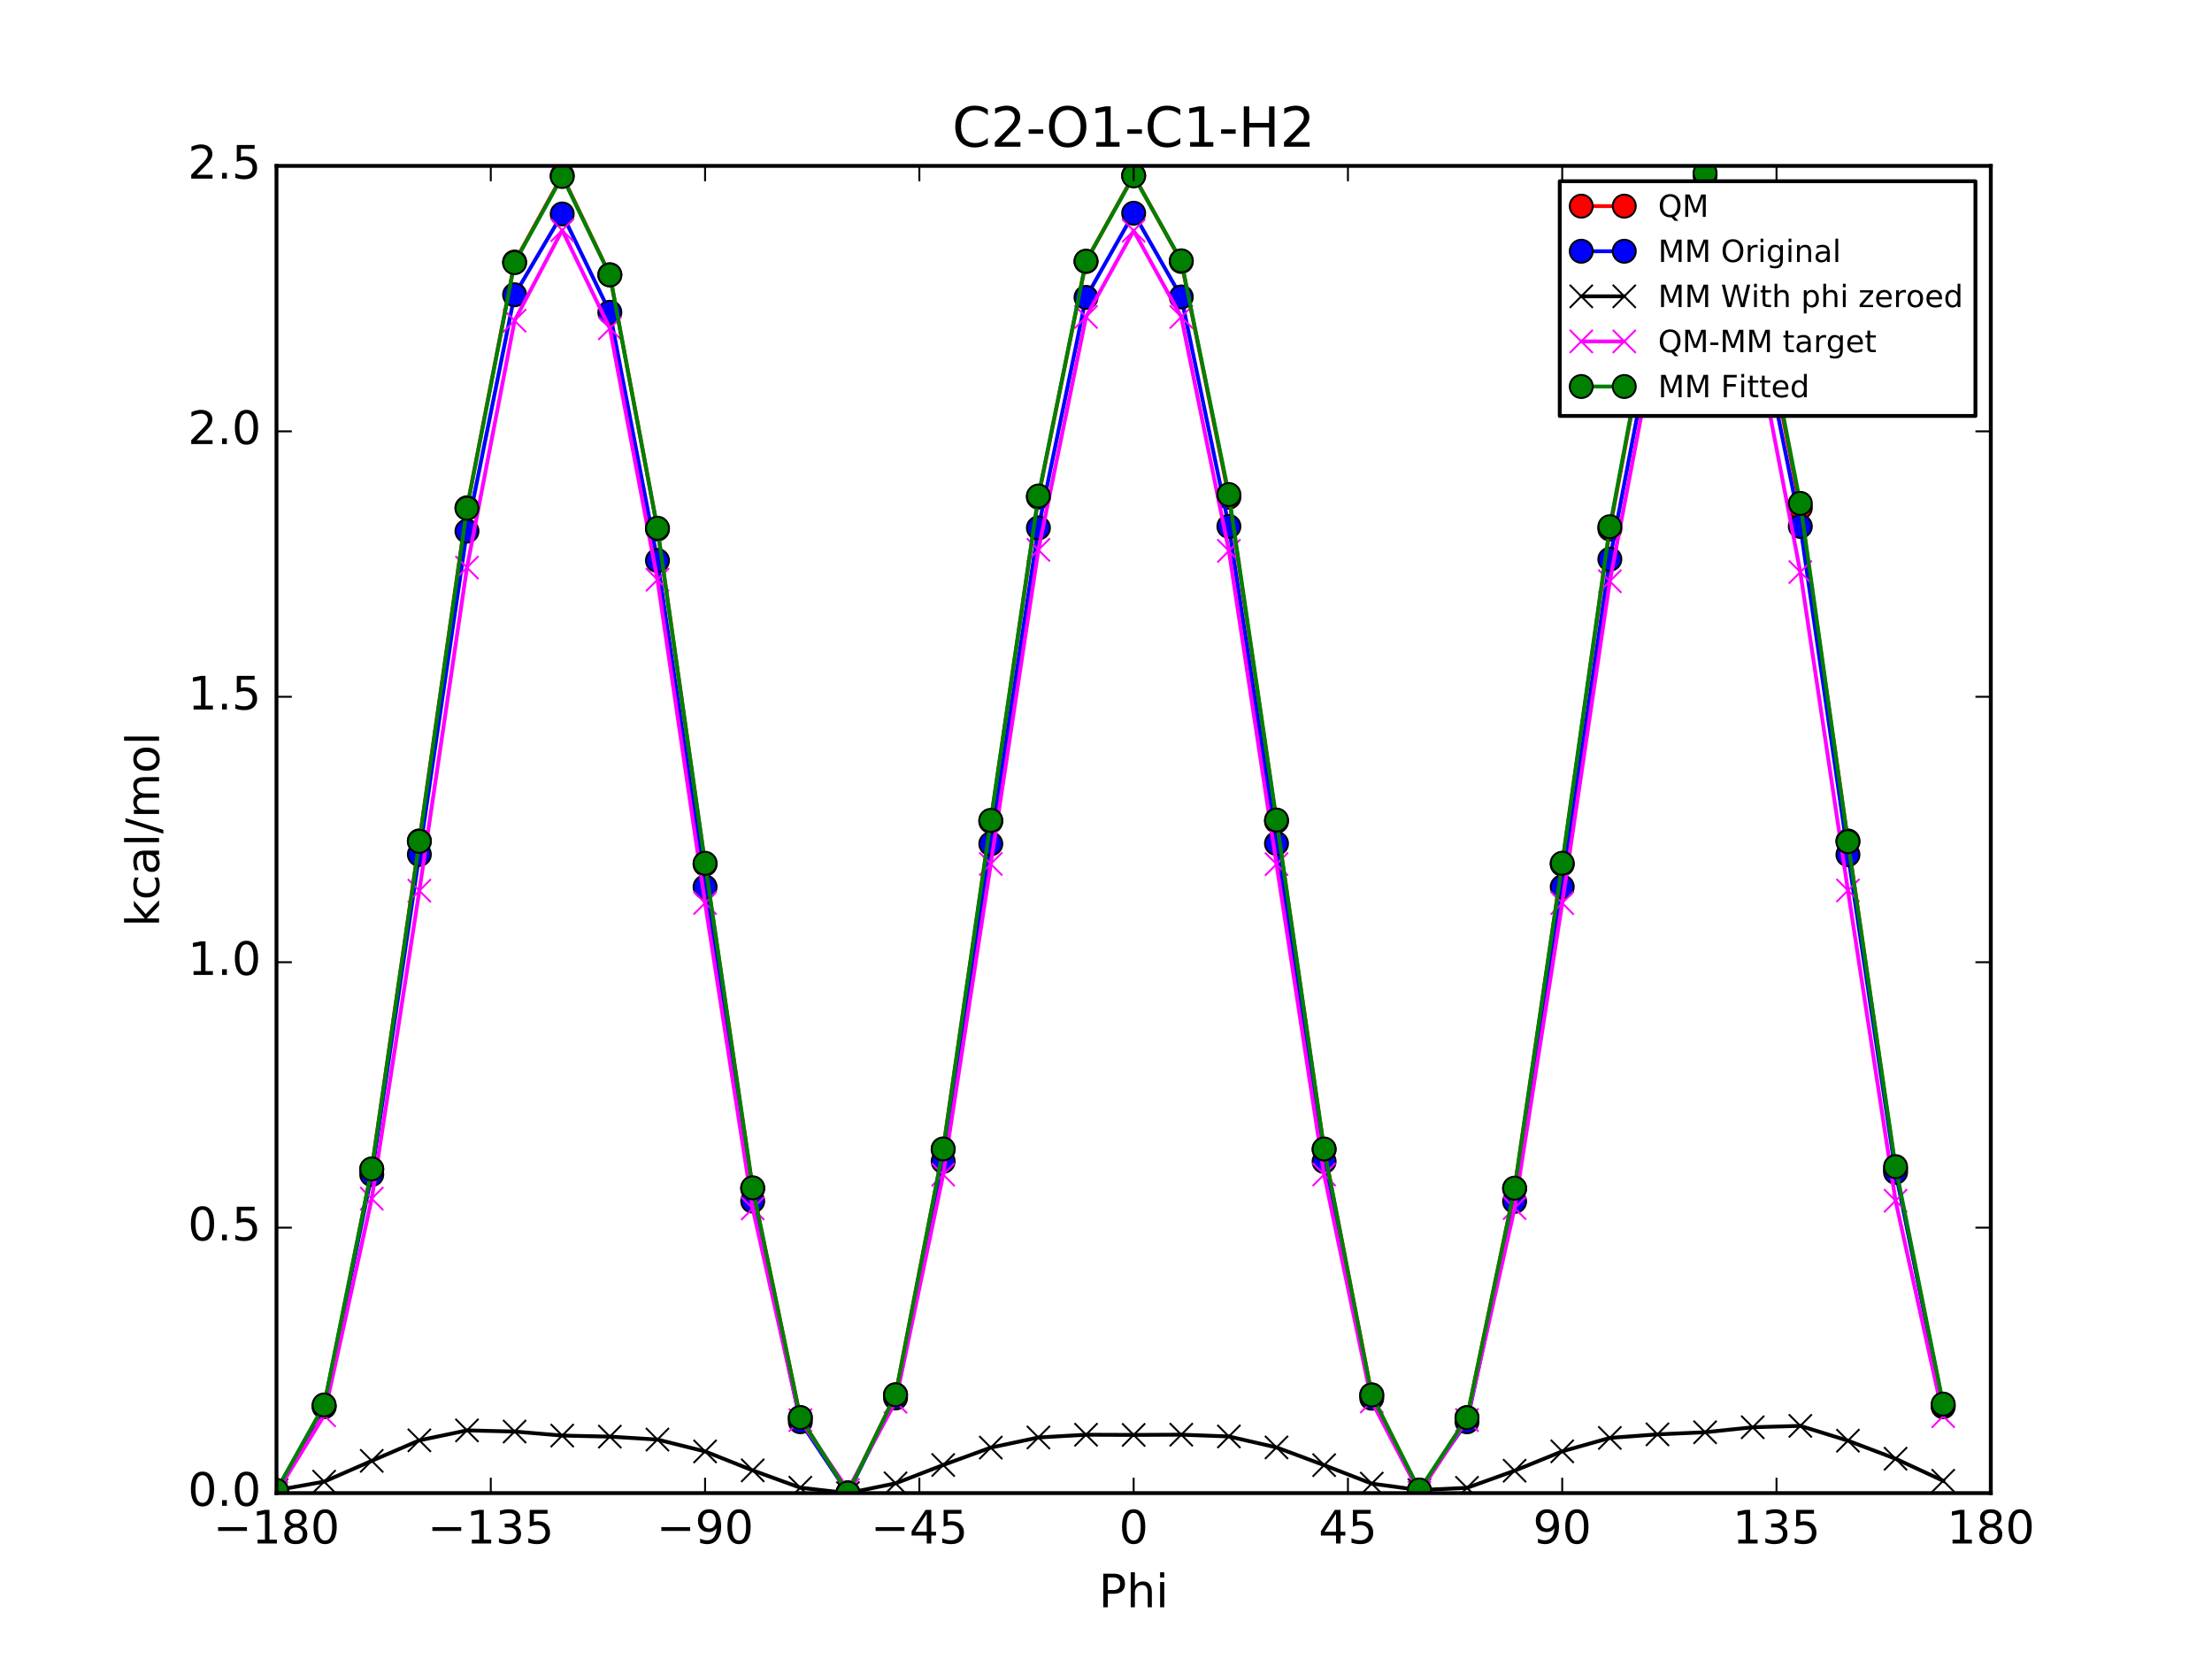 <?xml version="1.0" encoding="utf-8" standalone="no"?>
<!DOCTYPE svg PUBLIC "-//W3C//DTD SVG 1.1//EN"
  "http://www.w3.org/Graphics/SVG/1.1/DTD/svg11.dtd">
<!-- Created with matplotlib (http://matplotlib.org/) -->
<svg height="432pt" version="1.1" viewBox="0 0 576 432" width="576pt" xmlns="http://www.w3.org/2000/svg" xmlns:xlink="http://www.w3.org/1999/xlink">
 <defs>
  <style type="text/css">
*{stroke-linecap:butt;stroke-linejoin:round;stroke-miterlimit:100000;}
  </style>
 </defs>
 <g id="figure_1">
  <g id="patch_1">
   <path d="M 0 432 
L 576 432 
L 576 0 
L 0 0 
z
" style="fill:#ffffff;"/>
  </g>
  <g id="axes_1">
   <g id="patch_2">
    <path d="M 72 388.8 
L 518.4 388.8 
L 518.4 43.2 
L 72 43.2 
z
" style="fill:#ffffff;"/>
   </g>
   <g id="line2d_1">
    <path clip-path="url(#p81c682f300)" d="M 71.999 388.8 
L 84.4 366.325 
L 96.8 304.482 
L 109.2 218.959 
L 121.6 132.23 
L 134 68.23 
L 146.4 45.71 
L 158.8 71.544 
L 171.2 137.766 
L 183.6 225.041 
L 196 309.517 
L 208.4 369.155 
L 220.8 388.717 
L 233.2 363.221 
L 245.6 299.313 
L 258 213.88 
L 270.4 129.467 
L 282.8 68.087 
L 295.201 45.678 
L 307.6 68.083 
L 320 129.455 
L 332.4 213.884 
L 344.8 299.315 
L 357.2 363.222 
L 369.6 388.692 
L 382 369.158 
L 394.4 309.519 
L 406.8 225.044 
L 419.2 137.75 
L 431.6 71.534 
L 444 45.705 
L 456.4 68.228 
L 468.8 132.227 
L 481.2 218.977 
L 493.6 304.476 
L 506 366.322 
" style="fill:none;stroke:#ff0000;stroke-linecap:square;"/>
    <defs>
     <path d="M 0 3 
C 0.796 3 1.559 2.684 2.121 2.121 
C 2.684 1.559 3 0.796 3 0 
C 3 -0.796 2.684 -1.559 2.121 -2.121 
C 1.559 -2.684 0.796 -3 0 -3 
C -0.796 -3 -1.559 -2.684 -2.121 -2.121 
C -2.684 -1.559 -3 -0.796 -3 0 
C -3 0.796 -2.684 1.559 -2.121 2.121 
C -1.559 2.684 -0.796 3 0 3 
z
" id="m62dc09627d" style="stroke:#000000;stroke-width:0.5;"/>
    </defs>
    <g clip-path="url(#p81c682f300)">
     <use style="fill:#ff0000;stroke:#000000;stroke-width:0.5;" x="71.999" xlink:href="#m62dc09627d" y="388.8"/>
     <use style="fill:#ff0000;stroke:#000000;stroke-width:0.5;" x="84.4" xlink:href="#m62dc09627d" y="366.325"/>
     <use style="fill:#ff0000;stroke:#000000;stroke-width:0.5;" x="96.8" xlink:href="#m62dc09627d" y="304.482"/>
     <use style="fill:#ff0000;stroke:#000000;stroke-width:0.5;" x="109.2" xlink:href="#m62dc09627d" y="218.959"/>
     <use style="fill:#ff0000;stroke:#000000;stroke-width:0.5;" x="121.6" xlink:href="#m62dc09627d" y="132.23"/>
     <use style="fill:#ff0000;stroke:#000000;stroke-width:0.5;" x="134" xlink:href="#m62dc09627d" y="68.23"/>
     <use style="fill:#ff0000;stroke:#000000;stroke-width:0.5;" x="146.4" xlink:href="#m62dc09627d" y="45.71"/>
     <use style="fill:#ff0000;stroke:#000000;stroke-width:0.5;" x="158.8" xlink:href="#m62dc09627d" y="71.544"/>
     <use style="fill:#ff0000;stroke:#000000;stroke-width:0.5;" x="171.2" xlink:href="#m62dc09627d" y="137.766"/>
     <use style="fill:#ff0000;stroke:#000000;stroke-width:0.5;" x="183.6" xlink:href="#m62dc09627d" y="225.041"/>
     <use style="fill:#ff0000;stroke:#000000;stroke-width:0.5;" x="196" xlink:href="#m62dc09627d" y="309.517"/>
     <use style="fill:#ff0000;stroke:#000000;stroke-width:0.5;" x="208.4" xlink:href="#m62dc09627d" y="369.155"/>
     <use style="fill:#ff0000;stroke:#000000;stroke-width:0.5;" x="220.8" xlink:href="#m62dc09627d" y="388.717"/>
     <use style="fill:#ff0000;stroke:#000000;stroke-width:0.5;" x="233.2" xlink:href="#m62dc09627d" y="363.221"/>
     <use style="fill:#ff0000;stroke:#000000;stroke-width:0.5;" x="245.6" xlink:href="#m62dc09627d" y="299.313"/>
     <use style="fill:#ff0000;stroke:#000000;stroke-width:0.5;" x="258" xlink:href="#m62dc09627d" y="213.88"/>
     <use style="fill:#ff0000;stroke:#000000;stroke-width:0.5;" x="270.4" xlink:href="#m62dc09627d" y="129.467"/>
     <use style="fill:#ff0000;stroke:#000000;stroke-width:0.5;" x="282.8" xlink:href="#m62dc09627d" y="68.087"/>
     <use style="fill:#ff0000;stroke:#000000;stroke-width:0.5;" x="295.201" xlink:href="#m62dc09627d" y="45.678"/>
     <use style="fill:#ff0000;stroke:#000000;stroke-width:0.5;" x="307.6" xlink:href="#m62dc09627d" y="68.083"/>
     <use style="fill:#ff0000;stroke:#000000;stroke-width:0.5;" x="320" xlink:href="#m62dc09627d" y="129.455"/>
     <use style="fill:#ff0000;stroke:#000000;stroke-width:0.5;" x="332.4" xlink:href="#m62dc09627d" y="213.884"/>
     <use style="fill:#ff0000;stroke:#000000;stroke-width:0.5;" x="344.8" xlink:href="#m62dc09627d" y="299.315"/>
     <use style="fill:#ff0000;stroke:#000000;stroke-width:0.5;" x="357.2" xlink:href="#m62dc09627d" y="363.222"/>
     <use style="fill:#ff0000;stroke:#000000;stroke-width:0.5;" x="369.6" xlink:href="#m62dc09627d" y="388.692"/>
     <use style="fill:#ff0000;stroke:#000000;stroke-width:0.5;" x="382" xlink:href="#m62dc09627d" y="369.158"/>
     <use style="fill:#ff0000;stroke:#000000;stroke-width:0.5;" x="394.4" xlink:href="#m62dc09627d" y="309.519"/>
     <use style="fill:#ff0000;stroke:#000000;stroke-width:0.5;" x="406.8" xlink:href="#m62dc09627d" y="225.044"/>
     <use style="fill:#ff0000;stroke:#000000;stroke-width:0.5;" x="419.2" xlink:href="#m62dc09627d" y="137.75"/>
     <use style="fill:#ff0000;stroke:#000000;stroke-width:0.5;" x="431.6" xlink:href="#m62dc09627d" y="71.534"/>
     <use style="fill:#ff0000;stroke:#000000;stroke-width:0.5;" x="444" xlink:href="#m62dc09627d" y="45.705"/>
     <use style="fill:#ff0000;stroke:#000000;stroke-width:0.5;" x="456.4" xlink:href="#m62dc09627d" y="68.228"/>
     <use style="fill:#ff0000;stroke:#000000;stroke-width:0.5;" x="468.8" xlink:href="#m62dc09627d" y="132.227"/>
     <use style="fill:#ff0000;stroke:#000000;stroke-width:0.5;" x="481.2" xlink:href="#m62dc09627d" y="218.977"/>
     <use style="fill:#ff0000;stroke:#000000;stroke-width:0.5;" x="493.6" xlink:href="#m62dc09627d" y="304.476"/>
     <use style="fill:#ff0000;stroke:#000000;stroke-width:0.5;" x="506" xlink:href="#m62dc09627d" y="366.322"/>
    </g>
   </g>
   <g id="line2d_2">
    <path clip-path="url(#p81c682f300)" d="M 71.999 388.133 
L 84.4 366.215 
L 96.8 305.84 
L 109.2 222.494 
L 121.6 138.306 
L 134 76.759 
L 146.4 55.716 
L 158.8 81.315 
L 171.2 145.957 
L 183.6 230.952 
L 196 312.757 
L 208.4 370.211 
L 220.8 388.8 
L 233.2 364.03 
L 245.6 302.428 
L 258 219.728 
L 270.4 137.463 
L 282.8 77.435 
L 295.201 55.522 
L 307.6 77.334 
L 320 137.076 
L 332.4 219.653 
L 344.8 302.453 
L 357.2 364.096 
L 369.6 388.018 
L 382 370.228 
L 394.4 312.845 
L 406.8 230.937 
L 419.2 145.622 
L 431.6 80.783 
L 444 54.862 
L 456.4 75.612 
L 468.8 137.073 
L 481.2 222.562 
L 493.6 305.264 
L 506 365.992 
" style="fill:none;stroke:#0000ff;stroke-linecap:square;"/>
    <defs>
     <path d="M 0 3 
C 0.796 3 1.559 2.684 2.121 2.121 
C 2.684 1.559 3 0.796 3 0 
C 3 -0.796 2.684 -1.559 2.121 -2.121 
C 1.559 -2.684 0.796 -3 0 -3 
C -0.796 -3 -1.559 -2.684 -2.121 -2.121 
C -2.684 -1.559 -3 -0.796 -3 0 
C -3 0.796 -2.684 1.559 -2.121 2.121 
C -1.559 2.684 -0.796 3 0 3 
z
" id="mb6535e2bff" style="stroke:#000000;stroke-width:0.5;"/>
    </defs>
    <g clip-path="url(#p81c682f300)">
     <use style="fill:#0000ff;stroke:#000000;stroke-width:0.5;" x="71.999" xlink:href="#mb6535e2bff" y="388.133"/>
     <use style="fill:#0000ff;stroke:#000000;stroke-width:0.5;" x="84.4" xlink:href="#mb6535e2bff" y="366.215"/>
     <use style="fill:#0000ff;stroke:#000000;stroke-width:0.5;" x="96.8" xlink:href="#mb6535e2bff" y="305.84"/>
     <use style="fill:#0000ff;stroke:#000000;stroke-width:0.5;" x="109.2" xlink:href="#mb6535e2bff" y="222.494"/>
     <use style="fill:#0000ff;stroke:#000000;stroke-width:0.5;" x="121.6" xlink:href="#mb6535e2bff" y="138.306"/>
     <use style="fill:#0000ff;stroke:#000000;stroke-width:0.5;" x="134" xlink:href="#mb6535e2bff" y="76.759"/>
     <use style="fill:#0000ff;stroke:#000000;stroke-width:0.5;" x="146.4" xlink:href="#mb6535e2bff" y="55.716"/>
     <use style="fill:#0000ff;stroke:#000000;stroke-width:0.5;" x="158.8" xlink:href="#mb6535e2bff" y="81.315"/>
     <use style="fill:#0000ff;stroke:#000000;stroke-width:0.5;" x="171.2" xlink:href="#mb6535e2bff" y="145.957"/>
     <use style="fill:#0000ff;stroke:#000000;stroke-width:0.5;" x="183.6" xlink:href="#mb6535e2bff" y="230.952"/>
     <use style="fill:#0000ff;stroke:#000000;stroke-width:0.5;" x="196" xlink:href="#mb6535e2bff" y="312.757"/>
     <use style="fill:#0000ff;stroke:#000000;stroke-width:0.5;" x="208.4" xlink:href="#mb6535e2bff" y="370.211"/>
     <use style="fill:#0000ff;stroke:#000000;stroke-width:0.5;" x="220.8" xlink:href="#mb6535e2bff" y="388.8"/>
     <use style="fill:#0000ff;stroke:#000000;stroke-width:0.5;" x="233.2" xlink:href="#mb6535e2bff" y="364.03"/>
     <use style="fill:#0000ff;stroke:#000000;stroke-width:0.5;" x="245.6" xlink:href="#mb6535e2bff" y="302.428"/>
     <use style="fill:#0000ff;stroke:#000000;stroke-width:0.5;" x="258" xlink:href="#mb6535e2bff" y="219.728"/>
     <use style="fill:#0000ff;stroke:#000000;stroke-width:0.5;" x="270.4" xlink:href="#mb6535e2bff" y="137.463"/>
     <use style="fill:#0000ff;stroke:#000000;stroke-width:0.5;" x="282.8" xlink:href="#mb6535e2bff" y="77.435"/>
     <use style="fill:#0000ff;stroke:#000000;stroke-width:0.5;" x="295.201" xlink:href="#mb6535e2bff" y="55.522"/>
     <use style="fill:#0000ff;stroke:#000000;stroke-width:0.5;" x="307.6" xlink:href="#mb6535e2bff" y="77.334"/>
     <use style="fill:#0000ff;stroke:#000000;stroke-width:0.5;" x="320" xlink:href="#mb6535e2bff" y="137.076"/>
     <use style="fill:#0000ff;stroke:#000000;stroke-width:0.5;" x="332.4" xlink:href="#mb6535e2bff" y="219.653"/>
     <use style="fill:#0000ff;stroke:#000000;stroke-width:0.5;" x="344.8" xlink:href="#mb6535e2bff" y="302.453"/>
     <use style="fill:#0000ff;stroke:#000000;stroke-width:0.5;" x="357.2" xlink:href="#mb6535e2bff" y="364.096"/>
     <use style="fill:#0000ff;stroke:#000000;stroke-width:0.5;" x="369.6" xlink:href="#mb6535e2bff" y="388.018"/>
     <use style="fill:#0000ff;stroke:#000000;stroke-width:0.5;" x="382" xlink:href="#mb6535e2bff" y="370.228"/>
     <use style="fill:#0000ff;stroke:#000000;stroke-width:0.5;" x="394.4" xlink:href="#mb6535e2bff" y="312.845"/>
     <use style="fill:#0000ff;stroke:#000000;stroke-width:0.5;" x="406.8" xlink:href="#mb6535e2bff" y="230.937"/>
     <use style="fill:#0000ff;stroke:#000000;stroke-width:0.5;" x="419.2" xlink:href="#mb6535e2bff" y="145.622"/>
     <use style="fill:#0000ff;stroke:#000000;stroke-width:0.5;" x="431.6" xlink:href="#mb6535e2bff" y="80.783"/>
     <use style="fill:#0000ff;stroke:#000000;stroke-width:0.5;" x="444" xlink:href="#mb6535e2bff" y="54.862"/>
     <use style="fill:#0000ff;stroke:#000000;stroke-width:0.5;" x="456.4" xlink:href="#mb6535e2bff" y="75.612"/>
     <use style="fill:#0000ff;stroke:#000000;stroke-width:0.5;" x="468.8" xlink:href="#mb6535e2bff" y="137.073"/>
     <use style="fill:#0000ff;stroke:#000000;stroke-width:0.5;" x="481.2" xlink:href="#mb6535e2bff" y="222.562"/>
     <use style="fill:#0000ff;stroke:#000000;stroke-width:0.5;" x="493.6" xlink:href="#mb6535e2bff" y="305.264"/>
     <use style="fill:#0000ff;stroke:#000000;stroke-width:0.5;" x="506" xlink:href="#mb6535e2bff" y="365.992"/>
    </g>
   </g>
   <g id="line2d_3">
    <path clip-path="url(#p81c682f300)" d="M 71.999 388.041 
L 84.4 385.818 
L 96.8 380.402 
L 109.2 375.062 
L 121.6 372.472 
L 134 372.77 
L 146.4 373.819 
L 158.8 374.095 
L 171.2 374.859 
L 183.6 377.948 
L 196 382.883 
L 208.4 387.399 
L 220.8 388.8 
L 233.2 386.262 
L 245.6 381.482 
L 258 376.95 
L 270.4 374.316 
L 282.8 373.602 
L 295.201 373.649 
L 307.6 373.59 
L 320 374.052 
L 332.4 376.903 
L 344.8 381.521 
L 357.2 386.33 
L 369.6 388.01 
L 382 387.43 
L 394.4 382.968 
L 406.8 377.924 
L 419.2 374.431 
L 431.6 373.504 
L 444 372.956 
L 456.4 371.657 
L 468.8 371.294 
L 481.2 375.149 
L 493.6 379.849 
L 506 385.592 
" style="fill:none;stroke:#000000;stroke-linecap:square;"/>
    <defs>
     <path d="M -3 3 
L 3 -3 
M -3 -3 
L 3 3 
" id="m1d85710807" style="stroke:#000000;stroke-width:0.5;"/>
    </defs>
    <g clip-path="url(#p81c682f300)">
     <use style="stroke:#000000;stroke-width:0.5;" x="71.999" xlink:href="#m1d85710807" y="388.041"/>
     <use style="stroke:#000000;stroke-width:0.5;" x="84.4" xlink:href="#m1d85710807" y="385.818"/>
     <use style="stroke:#000000;stroke-width:0.5;" x="96.8" xlink:href="#m1d85710807" y="380.402"/>
     <use style="stroke:#000000;stroke-width:0.5;" x="109.2" xlink:href="#m1d85710807" y="375.062"/>
     <use style="stroke:#000000;stroke-width:0.5;" x="121.6" xlink:href="#m1d85710807" y="372.472"/>
     <use style="stroke:#000000;stroke-width:0.5;" x="134" xlink:href="#m1d85710807" y="372.77"/>
     <use style="stroke:#000000;stroke-width:0.5;" x="146.4" xlink:href="#m1d85710807" y="373.819"/>
     <use style="stroke:#000000;stroke-width:0.5;" x="158.8" xlink:href="#m1d85710807" y="374.095"/>
     <use style="stroke:#000000;stroke-width:0.5;" x="171.2" xlink:href="#m1d85710807" y="374.859"/>
     <use style="stroke:#000000;stroke-width:0.5;" x="183.6" xlink:href="#m1d85710807" y="377.948"/>
     <use style="stroke:#000000;stroke-width:0.5;" x="196" xlink:href="#m1d85710807" y="382.883"/>
     <use style="stroke:#000000;stroke-width:0.5;" x="208.4" xlink:href="#m1d85710807" y="387.399"/>
     <use style="stroke:#000000;stroke-width:0.5;" x="220.8" xlink:href="#m1d85710807" y="388.8"/>
     <use style="stroke:#000000;stroke-width:0.5;" x="233.2" xlink:href="#m1d85710807" y="386.262"/>
     <use style="stroke:#000000;stroke-width:0.5;" x="245.6" xlink:href="#m1d85710807" y="381.482"/>
     <use style="stroke:#000000;stroke-width:0.5;" x="258" xlink:href="#m1d85710807" y="376.95"/>
     <use style="stroke:#000000;stroke-width:0.5;" x="270.4" xlink:href="#m1d85710807" y="374.316"/>
     <use style="stroke:#000000;stroke-width:0.5;" x="282.8" xlink:href="#m1d85710807" y="373.602"/>
     <use style="stroke:#000000;stroke-width:0.5;" x="295.201" xlink:href="#m1d85710807" y="373.649"/>
     <use style="stroke:#000000;stroke-width:0.5;" x="307.6" xlink:href="#m1d85710807" y="373.59"/>
     <use style="stroke:#000000;stroke-width:0.5;" x="320" xlink:href="#m1d85710807" y="374.052"/>
     <use style="stroke:#000000;stroke-width:0.5;" x="332.4" xlink:href="#m1d85710807" y="376.903"/>
     <use style="stroke:#000000;stroke-width:0.5;" x="344.8" xlink:href="#m1d85710807" y="381.521"/>
     <use style="stroke:#000000;stroke-width:0.5;" x="357.2" xlink:href="#m1d85710807" y="386.33"/>
     <use style="stroke:#000000;stroke-width:0.5;" x="369.6" xlink:href="#m1d85710807" y="388.01"/>
     <use style="stroke:#000000;stroke-width:0.5;" x="382" xlink:href="#m1d85710807" y="387.43"/>
     <use style="stroke:#000000;stroke-width:0.5;" x="394.4" xlink:href="#m1d85710807" y="382.968"/>
     <use style="stroke:#000000;stroke-width:0.5;" x="406.8" xlink:href="#m1d85710807" y="377.924"/>
     <use style="stroke:#000000;stroke-width:0.5;" x="419.2" xlink:href="#m1d85710807" y="374.431"/>
     <use style="stroke:#000000;stroke-width:0.5;" x="431.6" xlink:href="#m1d85710807" y="373.504"/>
     <use style="stroke:#000000;stroke-width:0.5;" x="444" xlink:href="#m1d85710807" y="372.956"/>
     <use style="stroke:#000000;stroke-width:0.5;" x="456.4" xlink:href="#m1d85710807" y="371.657"/>
     <use style="stroke:#000000;stroke-width:0.5;" x="468.8" xlink:href="#m1d85710807" y="371.294"/>
     <use style="stroke:#000000;stroke-width:0.5;" x="481.2" xlink:href="#m1d85710807" y="375.149"/>
     <use style="stroke:#000000;stroke-width:0.5;" x="493.6" xlink:href="#m1d85710807" y="379.849"/>
     <use style="stroke:#000000;stroke-width:0.5;" x="506" xlink:href="#m1d85710807" y="385.592"/>
    </g>
   </g>
   <g id="line2d_4">
    <path clip-path="url(#p81c682f300)" d="M 71.999 388.8 
L 84.4 368.548 
L 96.8 312.121 
L 109.2 231.939 
L 121.6 147.799 
L 134 83.501 
L 146.4 59.933 
L 158.8 85.491 
L 171.2 150.948 
L 183.6 235.134 
L 196 314.676 
L 208.4 369.798 
L 220.8 387.959 
L 233.2 365.001 
L 245.6 305.873 
L 258 224.972 
L 270.4 143.192 
L 282.8 82.527 
L 295.201 60.07 
L 307.6 82.534 
L 320 143.444 
L 332.4 225.022 
L 344.8 305.836 
L 357.2 364.933 
L 369.6 388.723 
L 382 369.77 
L 394.4 314.593 
L 406.8 235.161 
L 419.2 151.36 
L 431.6 86.071 
L 444 60.79 
L 456.4 84.613 
L 468.8 148.975 
L 481.2 231.869 
L 493.6 312.668 
L 506 368.771 
" style="fill:none;stroke:#ff00ff;stroke-linecap:square;"/>
    <defs>
     <path d="M -3 3 
L 3 -3 
M -3 -3 
L 3 3 
" id="ma88c359b16" style="stroke:#ff00ff;stroke-width:0.5;"/>
    </defs>
    <g clip-path="url(#p81c682f300)">
     <use style="fill:#ff00ff;stroke:#ff00ff;stroke-width:0.5;" x="71.999" xlink:href="#ma88c359b16" y="388.8"/>
     <use style="fill:#ff00ff;stroke:#ff00ff;stroke-width:0.5;" x="84.4" xlink:href="#ma88c359b16" y="368.548"/>
     <use style="fill:#ff00ff;stroke:#ff00ff;stroke-width:0.5;" x="96.8" xlink:href="#ma88c359b16" y="312.121"/>
     <use style="fill:#ff00ff;stroke:#ff00ff;stroke-width:0.5;" x="109.2" xlink:href="#ma88c359b16" y="231.939"/>
     <use style="fill:#ff00ff;stroke:#ff00ff;stroke-width:0.5;" x="121.6" xlink:href="#ma88c359b16" y="147.799"/>
     <use style="fill:#ff00ff;stroke:#ff00ff;stroke-width:0.5;" x="134" xlink:href="#ma88c359b16" y="83.501"/>
     <use style="fill:#ff00ff;stroke:#ff00ff;stroke-width:0.5;" x="146.4" xlink:href="#ma88c359b16" y="59.933"/>
     <use style="fill:#ff00ff;stroke:#ff00ff;stroke-width:0.5;" x="158.8" xlink:href="#ma88c359b16" y="85.491"/>
     <use style="fill:#ff00ff;stroke:#ff00ff;stroke-width:0.5;" x="171.2" xlink:href="#ma88c359b16" y="150.948"/>
     <use style="fill:#ff00ff;stroke:#ff00ff;stroke-width:0.5;" x="183.6" xlink:href="#ma88c359b16" y="235.134"/>
     <use style="fill:#ff00ff;stroke:#ff00ff;stroke-width:0.5;" x="196" xlink:href="#ma88c359b16" y="314.676"/>
     <use style="fill:#ff00ff;stroke:#ff00ff;stroke-width:0.5;" x="208.4" xlink:href="#ma88c359b16" y="369.798"/>
     <use style="fill:#ff00ff;stroke:#ff00ff;stroke-width:0.5;" x="220.8" xlink:href="#ma88c359b16" y="387.959"/>
     <use style="fill:#ff00ff;stroke:#ff00ff;stroke-width:0.5;" x="233.2" xlink:href="#ma88c359b16" y="365.001"/>
     <use style="fill:#ff00ff;stroke:#ff00ff;stroke-width:0.5;" x="245.6" xlink:href="#ma88c359b16" y="305.873"/>
     <use style="fill:#ff00ff;stroke:#ff00ff;stroke-width:0.5;" x="258" xlink:href="#ma88c359b16" y="224.972"/>
     <use style="fill:#ff00ff;stroke:#ff00ff;stroke-width:0.5;" x="270.4" xlink:href="#ma88c359b16" y="143.192"/>
     <use style="fill:#ff00ff;stroke:#ff00ff;stroke-width:0.5;" x="282.8" xlink:href="#ma88c359b16" y="82.527"/>
     <use style="fill:#ff00ff;stroke:#ff00ff;stroke-width:0.5;" x="295.201" xlink:href="#ma88c359b16" y="60.07"/>
     <use style="fill:#ff00ff;stroke:#ff00ff;stroke-width:0.5;" x="307.6" xlink:href="#ma88c359b16" y="82.534"/>
     <use style="fill:#ff00ff;stroke:#ff00ff;stroke-width:0.5;" x="320" xlink:href="#ma88c359b16" y="143.444"/>
     <use style="fill:#ff00ff;stroke:#ff00ff;stroke-width:0.5;" x="332.4" xlink:href="#ma88c359b16" y="225.022"/>
     <use style="fill:#ff00ff;stroke:#ff00ff;stroke-width:0.5;" x="344.8" xlink:href="#ma88c359b16" y="305.836"/>
     <use style="fill:#ff00ff;stroke:#ff00ff;stroke-width:0.5;" x="357.2" xlink:href="#ma88c359b16" y="364.933"/>
     <use style="fill:#ff00ff;stroke:#ff00ff;stroke-width:0.5;" x="369.6" xlink:href="#ma88c359b16" y="388.723"/>
     <use style="fill:#ff00ff;stroke:#ff00ff;stroke-width:0.5;" x="382" xlink:href="#ma88c359b16" y="369.77"/>
     <use style="fill:#ff00ff;stroke:#ff00ff;stroke-width:0.5;" x="394.4" xlink:href="#ma88c359b16" y="314.593"/>
     <use style="fill:#ff00ff;stroke:#ff00ff;stroke-width:0.5;" x="406.8" xlink:href="#ma88c359b16" y="235.161"/>
     <use style="fill:#ff00ff;stroke:#ff00ff;stroke-width:0.5;" x="419.2" xlink:href="#ma88c359b16" y="151.36"/>
     <use style="fill:#ff00ff;stroke:#ff00ff;stroke-width:0.5;" x="431.6" xlink:href="#ma88c359b16" y="86.071"/>
     <use style="fill:#ff00ff;stroke:#ff00ff;stroke-width:0.5;" x="444" xlink:href="#ma88c359b16" y="60.79"/>
     <use style="fill:#ff00ff;stroke:#ff00ff;stroke-width:0.5;" x="456.4" xlink:href="#ma88c359b16" y="84.613"/>
     <use style="fill:#ff00ff;stroke:#ff00ff;stroke-width:0.5;" x="468.8" xlink:href="#ma88c359b16" y="148.975"/>
     <use style="fill:#ff00ff;stroke:#ff00ff;stroke-width:0.5;" x="481.2" xlink:href="#ma88c359b16" y="231.869"/>
     <use style="fill:#ff00ff;stroke:#ff00ff;stroke-width:0.5;" x="493.6" xlink:href="#ma88c359b16" y="312.668"/>
     <use style="fill:#ff00ff;stroke:#ff00ff;stroke-width:0.5;" x="506" xlink:href="#ma88c359b16" y="368.771"/>
    </g>
   </g>
   <g id="line2d_5">
    <path clip-path="url(#p81c682f300)" d="M 71.999 388.097 
L 84.4 365.843 
L 96.8 304.378 
L 109.2 219.087 
L 121.6 132.352 
L 134 68.399 
L 146.4 45.957 
L 158.8 71.583 
L 171.2 137.548 
L 183.6 224.796 
L 196 309.305 
L 208.4 369.134 
L 220.8 388.8 
L 233.2 363.188 
L 245.6 299.178 
L 258 213.619 
L 270.4 129.164 
L 282.8 68.014 
L 295.201 45.801 
L 307.6 67.92 
L 320 128.782 
L 332.4 213.534 
L 344.8 299.197 
L 357.2 363.252 
L 369.6 387.997 
L 382 369.151 
L 394.4 309.393 
L 406.8 224.781 
L 419.2 137.151 
L 431.6 70.996 
L 444 45.056 
L 456.4 67.216 
L 468.8 131.086 
L 481.2 219.162 
L 493.6 303.793 
L 506 365.622 
" style="fill:none;stroke:#008000;stroke-linecap:square;"/>
    <defs>
     <path d="M 0 3 
C 0.796 3 1.559 2.684 2.121 2.121 
C 2.684 1.559 3 0.796 3 0 
C 3 -0.796 2.684 -1.559 2.121 -2.121 
C 1.559 -2.684 0.796 -3 0 -3 
C -0.796 -3 -1.559 -2.684 -2.121 -2.121 
C -2.684 -1.559 -3 -0.796 -3 0 
C -3 0.796 -2.684 1.559 -2.121 2.121 
C -1.559 2.684 -0.796 3 0 3 
z
" id="m815fb97081" style="stroke:#000000;stroke-width:0.5;"/>
    </defs>
    <g clip-path="url(#p81c682f300)">
     <use style="fill:#008000;stroke:#000000;stroke-width:0.5;" x="71.999" xlink:href="#m815fb97081" y="388.097"/>
     <use style="fill:#008000;stroke:#000000;stroke-width:0.5;" x="84.4" xlink:href="#m815fb97081" y="365.843"/>
     <use style="fill:#008000;stroke:#000000;stroke-width:0.5;" x="96.8" xlink:href="#m815fb97081" y="304.378"/>
     <use style="fill:#008000;stroke:#000000;stroke-width:0.5;" x="109.2" xlink:href="#m815fb97081" y="219.087"/>
     <use style="fill:#008000;stroke:#000000;stroke-width:0.5;" x="121.6" xlink:href="#m815fb97081" y="132.352"/>
     <use style="fill:#008000;stroke:#000000;stroke-width:0.5;" x="134" xlink:href="#m815fb97081" y="68.399"/>
     <use style="fill:#008000;stroke:#000000;stroke-width:0.5;" x="146.4" xlink:href="#m815fb97081" y="45.957"/>
     <use style="fill:#008000;stroke:#000000;stroke-width:0.5;" x="158.8" xlink:href="#m815fb97081" y="71.583"/>
     <use style="fill:#008000;stroke:#000000;stroke-width:0.5;" x="171.2" xlink:href="#m815fb97081" y="137.548"/>
     <use style="fill:#008000;stroke:#000000;stroke-width:0.5;" x="183.6" xlink:href="#m815fb97081" y="224.796"/>
     <use style="fill:#008000;stroke:#000000;stroke-width:0.5;" x="196" xlink:href="#m815fb97081" y="309.305"/>
     <use style="fill:#008000;stroke:#000000;stroke-width:0.5;" x="208.4" xlink:href="#m815fb97081" y="369.134"/>
     <use style="fill:#008000;stroke:#000000;stroke-width:0.5;" x="220.8" xlink:href="#m815fb97081" y="388.8"/>
     <use style="fill:#008000;stroke:#000000;stroke-width:0.5;" x="233.2" xlink:href="#m815fb97081" y="363.188"/>
     <use style="fill:#008000;stroke:#000000;stroke-width:0.5;" x="245.6" xlink:href="#m815fb97081" y="299.178"/>
     <use style="fill:#008000;stroke:#000000;stroke-width:0.5;" x="258" xlink:href="#m815fb97081" y="213.619"/>
     <use style="fill:#008000;stroke:#000000;stroke-width:0.5;" x="270.4" xlink:href="#m815fb97081" y="129.164"/>
     <use style="fill:#008000;stroke:#000000;stroke-width:0.5;" x="282.8" xlink:href="#m815fb97081" y="68.014"/>
     <use style="fill:#008000;stroke:#000000;stroke-width:0.5;" x="295.201" xlink:href="#m815fb97081" y="45.801"/>
     <use style="fill:#008000;stroke:#000000;stroke-width:0.5;" x="307.6" xlink:href="#m815fb97081" y="67.92"/>
     <use style="fill:#008000;stroke:#000000;stroke-width:0.5;" x="320" xlink:href="#m815fb97081" y="128.782"/>
     <use style="fill:#008000;stroke:#000000;stroke-width:0.5;" x="332.4" xlink:href="#m815fb97081" y="213.534"/>
     <use style="fill:#008000;stroke:#000000;stroke-width:0.5;" x="344.8" xlink:href="#m815fb97081" y="299.197"/>
     <use style="fill:#008000;stroke:#000000;stroke-width:0.5;" x="357.2" xlink:href="#m815fb97081" y="363.252"/>
     <use style="fill:#008000;stroke:#000000;stroke-width:0.5;" x="369.6" xlink:href="#m815fb97081" y="387.997"/>
     <use style="fill:#008000;stroke:#000000;stroke-width:0.5;" x="382" xlink:href="#m815fb97081" y="369.151"/>
     <use style="fill:#008000;stroke:#000000;stroke-width:0.5;" x="394.4" xlink:href="#m815fb97081" y="309.393"/>
     <use style="fill:#008000;stroke:#000000;stroke-width:0.5;" x="406.8" xlink:href="#m815fb97081" y="224.781"/>
     <use style="fill:#008000;stroke:#000000;stroke-width:0.5;" x="419.2" xlink:href="#m815fb97081" y="137.151"/>
     <use style="fill:#008000;stroke:#000000;stroke-width:0.5;" x="431.6" xlink:href="#m815fb97081" y="70.996"/>
     <use style="fill:#008000;stroke:#000000;stroke-width:0.5;" x="444" xlink:href="#m815fb97081" y="45.056"/>
     <use style="fill:#008000;stroke:#000000;stroke-width:0.5;" x="456.4" xlink:href="#m815fb97081" y="67.216"/>
     <use style="fill:#008000;stroke:#000000;stroke-width:0.5;" x="468.8" xlink:href="#m815fb97081" y="131.086"/>
     <use style="fill:#008000;stroke:#000000;stroke-width:0.5;" x="481.2" xlink:href="#m815fb97081" y="219.162"/>
     <use style="fill:#008000;stroke:#000000;stroke-width:0.5;" x="493.6" xlink:href="#m815fb97081" y="303.793"/>
     <use style="fill:#008000;stroke:#000000;stroke-width:0.5;" x="506" xlink:href="#m815fb97081" y="365.622"/>
    </g>
   </g>
   <g id="patch_3">
    <path d="M 72 388.8 
L 72 43.2 
" style="fill:none;stroke:#000000;stroke-linecap:square;stroke-linejoin:miter;"/>
   </g>
   <g id="patch_4">
    <path d="M 72 43.2 
L 518.4 43.2 
" style="fill:none;stroke:#000000;stroke-linecap:square;stroke-linejoin:miter;"/>
   </g>
   <g id="patch_5">
    <path d="M 518.4 388.8 
L 518.4 43.2 
" style="fill:none;stroke:#000000;stroke-linecap:square;stroke-linejoin:miter;"/>
   </g>
   <g id="patch_6">
    <path d="M 72 388.8 
L 518.4 388.8 
" style="fill:none;stroke:#000000;stroke-linecap:square;stroke-linejoin:miter;"/>
   </g>
   <g id="matplotlib.axis_1">
    <g id="xtick_1">
     <g id="line2d_6">
      <defs>
       <path d="M 0 0 
L 0 -4 
" id="md1ba497449" style="stroke:#000000;stroke-width:0.5;"/>
      </defs>
      <g>
       <use style="stroke:#000000;stroke-width:0.5;" x="72.0" xlink:href="#md1ba497449" y="388.8"/>
      </g>
     </g>
     <g id="line2d_7">
      <defs>
       <path d="M 0 0 
L 0 4 
" id="m344958055a" style="stroke:#000000;stroke-width:0.5;"/>
      </defs>
      <g>
       <use style="stroke:#000000;stroke-width:0.5;" x="72.0" xlink:href="#m344958055a" y="43.2"/>
      </g>
     </g>
     <g id="text_1">
      <!-- −180 -->
      <defs>
       <path d="M 31.781 66.406 
Q 24.172 66.406 20.328 58.906 
Q 16.5 51.422 16.5 36.375 
Q 16.5 21.391 20.328 13.891 
Q 24.172 6.391 31.781 6.391 
Q 39.453 6.391 43.281 13.891 
Q 47.125 21.391 47.125 36.375 
Q 47.125 51.422 43.281 58.906 
Q 39.453 66.406 31.781 66.406 
M 31.781 74.219 
Q 44.047 74.219 50.516 64.516 
Q 56.984 54.828 56.984 36.375 
Q 56.984 17.969 50.516 8.266 
Q 44.047 -1.422 31.781 -1.422 
Q 19.531 -1.422 13.062 8.266 
Q 6.594 17.969 6.594 36.375 
Q 6.594 54.828 13.062 64.516 
Q 19.531 74.219 31.781 74.219 
" id="BitstreamVeraSans-Roman-30"/>
       <path d="M 31.781 34.625 
Q 24.75 34.625 20.719 30.859 
Q 16.703 27.094 16.703 20.516 
Q 16.703 13.922 20.719 10.156 
Q 24.75 6.391 31.781 6.391 
Q 38.812 6.391 42.859 10.172 
Q 46.922 13.969 46.922 20.516 
Q 46.922 27.094 42.891 30.859 
Q 38.875 34.625 31.781 34.625 
M 21.922 38.812 
Q 15.578 40.375 12.031 44.719 
Q 8.5 49.078 8.5 55.328 
Q 8.5 64.062 14.719 69.141 
Q 20.953 74.219 31.781 74.219 
Q 42.672 74.219 48.875 69.141 
Q 55.078 64.062 55.078 55.328 
Q 55.078 49.078 51.531 44.719 
Q 48 40.375 41.703 38.812 
Q 48.828 37.156 52.797 32.312 
Q 56.781 27.484 56.781 20.516 
Q 56.781 9.906 50.312 4.234 
Q 43.844 -1.422 31.781 -1.422 
Q 19.734 -1.422 13.25 4.234 
Q 6.781 9.906 6.781 20.516 
Q 6.781 27.484 10.781 32.312 
Q 14.797 37.156 21.922 38.812 
M 18.312 54.391 
Q 18.312 48.734 21.844 45.562 
Q 25.391 42.391 31.781 42.391 
Q 38.141 42.391 41.719 45.562 
Q 45.312 48.734 45.312 54.391 
Q 45.312 60.062 41.719 63.234 
Q 38.141 66.406 31.781 66.406 
Q 25.391 66.406 21.844 63.234 
Q 18.312 60.062 18.312 54.391 
" id="BitstreamVeraSans-Roman-38"/>
       <path d="M 10.594 35.5 
L 73.188 35.5 
L 73.188 27.203 
L 10.594 27.203 
z
" id="BitstreamVeraSans-Roman-2212"/>
       <path d="M 12.406 8.297 
L 28.516 8.297 
L 28.516 63.922 
L 10.984 60.406 
L 10.984 69.391 
L 28.422 72.906 
L 38.281 72.906 
L 38.281 8.297 
L 54.391 8.297 
L 54.391 0 
L 12.406 0 
z
" id="BitstreamVeraSans-Roman-31"/>
      </defs>
      <g transform="translate(55.52 401.918)scale(0.12 -0.12)">
       <use xlink:href="#BitstreamVeraSans-Roman-2212"/>
       <use x="83.789" xlink:href="#BitstreamVeraSans-Roman-31"/>
       <use x="147.412" xlink:href="#BitstreamVeraSans-Roman-38"/>
       <use x="211.035" xlink:href="#BitstreamVeraSans-Roman-30"/>
      </g>
     </g>
    </g>
    <g id="xtick_2">
     <g id="line2d_8">
      <g>
       <use style="stroke:#000000;stroke-width:0.5;" x="127.8" xlink:href="#md1ba497449" y="388.8"/>
      </g>
     </g>
     <g id="line2d_9">
      <g>
       <use style="stroke:#000000;stroke-width:0.5;" x="127.8" xlink:href="#m344958055a" y="43.2"/>
      </g>
     </g>
     <g id="text_2">
      <!-- −135 -->
      <defs>
       <path d="M 10.797 72.906 
L 49.516 72.906 
L 49.516 64.594 
L 19.828 64.594 
L 19.828 46.734 
Q 21.969 47.469 24.109 47.828 
Q 26.266 48.188 28.422 48.188 
Q 40.625 48.188 47.75 41.5 
Q 54.891 34.812 54.891 23.391 
Q 54.891 11.625 47.562 5.094 
Q 40.234 -1.422 26.906 -1.422 
Q 22.312 -1.422 17.547 -0.641 
Q 12.797 0.141 7.719 1.703 
L 7.719 11.625 
Q 12.109 9.234 16.797 8.062 
Q 21.484 6.891 26.703 6.891 
Q 35.156 6.891 40.078 11.328 
Q 45.016 15.766 45.016 23.391 
Q 45.016 31 40.078 35.438 
Q 35.156 39.891 26.703 39.891 
Q 22.75 39.891 18.812 39.016 
Q 14.891 38.141 10.797 36.281 
z
" id="BitstreamVeraSans-Roman-35"/>
       <path d="M 40.578 39.312 
Q 47.656 37.797 51.625 33 
Q 55.609 28.219 55.609 21.188 
Q 55.609 10.406 48.188 4.484 
Q 40.766 -1.422 27.094 -1.422 
Q 22.516 -1.422 17.656 -0.516 
Q 12.797 0.391 7.625 2.203 
L 7.625 11.719 
Q 11.719 9.328 16.594 8.109 
Q 21.484 6.891 26.812 6.891 
Q 36.078 6.891 40.938 10.547 
Q 45.797 14.203 45.797 21.188 
Q 45.797 27.641 41.281 31.266 
Q 36.766 34.906 28.719 34.906 
L 20.219 34.906 
L 20.219 43.016 
L 29.109 43.016 
Q 36.375 43.016 40.234 45.922 
Q 44.094 48.828 44.094 54.297 
Q 44.094 59.906 40.109 62.906 
Q 36.141 65.922 28.719 65.922 
Q 24.656 65.922 20.016 65.031 
Q 15.375 64.156 9.812 62.312 
L 9.812 71.094 
Q 15.438 72.656 20.344 73.438 
Q 25.25 74.219 29.594 74.219 
Q 40.828 74.219 47.359 69.109 
Q 53.906 64.016 53.906 55.328 
Q 53.906 49.266 50.438 45.094 
Q 46.969 40.922 40.578 39.312 
" id="BitstreamVeraSans-Roman-33"/>
      </defs>
      <g transform="translate(111.32 401.918)scale(0.12 -0.12)">
       <use xlink:href="#BitstreamVeraSans-Roman-2212"/>
       <use x="83.789" xlink:href="#BitstreamVeraSans-Roman-31"/>
       <use x="147.412" xlink:href="#BitstreamVeraSans-Roman-33"/>
       <use x="211.035" xlink:href="#BitstreamVeraSans-Roman-35"/>
      </g>
     </g>
    </g>
    <g id="xtick_3">
     <g id="line2d_10">
      <g>
       <use style="stroke:#000000;stroke-width:0.5;" x="183.6" xlink:href="#md1ba497449" y="388.8"/>
      </g>
     </g>
     <g id="line2d_11">
      <g>
       <use style="stroke:#000000;stroke-width:0.5;" x="183.6" xlink:href="#m344958055a" y="43.2"/>
      </g>
     </g>
     <g id="text_3">
      <!-- −90 -->
      <defs>
       <path d="M 10.984 1.516 
L 10.984 10.5 
Q 14.703 8.734 18.5 7.812 
Q 22.312 6.891 25.984 6.891 
Q 35.75 6.891 40.891 13.453 
Q 46.047 20.016 46.781 33.406 
Q 43.953 29.203 39.594 26.953 
Q 35.25 24.703 29.984 24.703 
Q 19.047 24.703 12.672 31.312 
Q 6.297 37.938 6.297 49.422 
Q 6.297 60.641 12.938 67.422 
Q 19.578 74.219 30.609 74.219 
Q 43.266 74.219 49.922 64.516 
Q 56.594 54.828 56.594 36.375 
Q 56.594 19.141 48.406 8.859 
Q 40.234 -1.422 26.422 -1.422 
Q 22.703 -1.422 18.891 -0.688 
Q 15.094 0.047 10.984 1.516 
M 30.609 32.422 
Q 37.25 32.422 41.125 36.953 
Q 45.016 41.5 45.016 49.422 
Q 45.016 57.281 41.125 61.844 
Q 37.25 66.406 30.609 66.406 
Q 23.969 66.406 20.094 61.844 
Q 16.219 57.281 16.219 49.422 
Q 16.219 41.5 20.094 36.953 
Q 23.969 32.422 30.609 32.422 
" id="BitstreamVeraSans-Roman-39"/>
      </defs>
      <g transform="translate(170.937 401.918)scale(0.12 -0.12)">
       <use xlink:href="#BitstreamVeraSans-Roman-2212"/>
       <use x="83.789" xlink:href="#BitstreamVeraSans-Roman-39"/>
       <use x="147.412" xlink:href="#BitstreamVeraSans-Roman-30"/>
      </g>
     </g>
    </g>
    <g id="xtick_4">
     <g id="line2d_12">
      <g>
       <use style="stroke:#000000;stroke-width:0.5;" x="239.4" xlink:href="#md1ba497449" y="388.8"/>
      </g>
     </g>
     <g id="line2d_13">
      <g>
       <use style="stroke:#000000;stroke-width:0.5;" x="239.4" xlink:href="#m344958055a" y="43.2"/>
      </g>
     </g>
     <g id="text_4">
      <!-- −45 -->
      <defs>
       <path d="M 37.797 64.312 
L 12.891 25.391 
L 37.797 25.391 
z
M 35.203 72.906 
L 47.609 72.906 
L 47.609 25.391 
L 58.016 25.391 
L 58.016 17.188 
L 47.609 17.188 
L 47.609 0 
L 37.797 0 
L 37.797 17.188 
L 4.891 17.188 
L 4.891 26.703 
z
" id="BitstreamVeraSans-Roman-34"/>
      </defs>
      <g transform="translate(226.737 401.918)scale(0.12 -0.12)">
       <use xlink:href="#BitstreamVeraSans-Roman-2212"/>
       <use x="83.789" xlink:href="#BitstreamVeraSans-Roman-34"/>
       <use x="147.412" xlink:href="#BitstreamVeraSans-Roman-35"/>
      </g>
     </g>
    </g>
    <g id="xtick_5">
     <g id="line2d_14">
      <g>
       <use style="stroke:#000000;stroke-width:0.5;" x="295.2" xlink:href="#md1ba497449" y="388.8"/>
      </g>
     </g>
     <g id="line2d_15">
      <g>
       <use style="stroke:#000000;stroke-width:0.5;" x="295.2" xlink:href="#m344958055a" y="43.2"/>
      </g>
     </g>
     <g id="text_5">
      <!-- 0 -->
      <g transform="translate(291.382 401.918)scale(0.12 -0.12)">
       <use xlink:href="#BitstreamVeraSans-Roman-30"/>
      </g>
     </g>
    </g>
    <g id="xtick_6">
     <g id="line2d_16">
      <g>
       <use style="stroke:#000000;stroke-width:0.5;" x="351.0" xlink:href="#md1ba497449" y="388.8"/>
      </g>
     </g>
     <g id="line2d_17">
      <g>
       <use style="stroke:#000000;stroke-width:0.5;" x="351.0" xlink:href="#m344958055a" y="43.2"/>
      </g>
     </g>
     <g id="text_6">
      <!-- 45 -->
      <g transform="translate(343.365 401.918)scale(0.12 -0.12)">
       <use xlink:href="#BitstreamVeraSans-Roman-34"/>
       <use x="63.623" xlink:href="#BitstreamVeraSans-Roman-35"/>
      </g>
     </g>
    </g>
    <g id="xtick_7">
     <g id="line2d_18">
      <g>
       <use style="stroke:#000000;stroke-width:0.5;" x="406.8" xlink:href="#md1ba497449" y="388.8"/>
      </g>
     </g>
     <g id="line2d_19">
      <g>
       <use style="stroke:#000000;stroke-width:0.5;" x="406.8" xlink:href="#m344958055a" y="43.2"/>
      </g>
     </g>
     <g id="text_7">
      <!-- 90 -->
      <g transform="translate(399.165 401.918)scale(0.12 -0.12)">
       <use xlink:href="#BitstreamVeraSans-Roman-39"/>
       <use x="63.623" xlink:href="#BitstreamVeraSans-Roman-30"/>
      </g>
     </g>
    </g>
    <g id="xtick_8">
     <g id="line2d_20">
      <g>
       <use style="stroke:#000000;stroke-width:0.5;" x="462.6" xlink:href="#md1ba497449" y="388.8"/>
      </g>
     </g>
     <g id="line2d_21">
      <g>
       <use style="stroke:#000000;stroke-width:0.5;" x="462.6" xlink:href="#m344958055a" y="43.2"/>
      </g>
     </g>
     <g id="text_8">
      <!-- 135 -->
      <g transform="translate(451.147 401.918)scale(0.12 -0.12)">
       <use xlink:href="#BitstreamVeraSans-Roman-31"/>
       <use x="63.623" xlink:href="#BitstreamVeraSans-Roman-33"/>
       <use x="127.246" xlink:href="#BitstreamVeraSans-Roman-35"/>
      </g>
     </g>
    </g>
    <g id="xtick_9">
     <g id="line2d_22">
      <g>
       <use style="stroke:#000000;stroke-width:0.5;" x="518.4" xlink:href="#md1ba497449" y="388.8"/>
      </g>
     </g>
     <g id="line2d_23">
      <g>
       <use style="stroke:#000000;stroke-width:0.5;" x="518.4" xlink:href="#m344958055a" y="43.2"/>
      </g>
     </g>
     <g id="text_9">
      <!-- 180 -->
      <g transform="translate(506.947 401.918)scale(0.12 -0.12)">
       <use xlink:href="#BitstreamVeraSans-Roman-31"/>
       <use x="63.623" xlink:href="#BitstreamVeraSans-Roman-38"/>
       <use x="127.246" xlink:href="#BitstreamVeraSans-Roman-30"/>
      </g>
     </g>
    </g>
    <g id="text_10">
     <!-- Phi -->
     <defs>
      <path d="M 9.422 54.688 
L 18.406 54.688 
L 18.406 0 
L 9.422 0 
z
M 9.422 75.984 
L 18.406 75.984 
L 18.406 64.594 
L 9.422 64.594 
z
" id="BitstreamVeraSans-Roman-69"/>
      <path d="M 54.891 33.016 
L 54.891 0 
L 45.906 0 
L 45.906 32.719 
Q 45.906 40.484 42.875 44.328 
Q 39.844 48.188 33.797 48.188 
Q 26.516 48.188 22.312 43.547 
Q 18.109 38.922 18.109 30.906 
L 18.109 0 
L 9.078 0 
L 9.078 75.984 
L 18.109 75.984 
L 18.109 46.188 
Q 21.344 51.125 25.703 53.562 
Q 30.078 56 35.797 56 
Q 45.219 56 50.047 50.172 
Q 54.891 44.344 54.891 33.016 
" id="BitstreamVeraSans-Roman-68"/>
      <path d="M 19.672 64.797 
L 19.672 37.406 
L 32.078 37.406 
Q 38.969 37.406 42.719 40.969 
Q 46.484 44.531 46.484 51.125 
Q 46.484 57.672 42.719 61.234 
Q 38.969 64.797 32.078 64.797 
z
M 9.812 72.906 
L 32.078 72.906 
Q 44.344 72.906 50.609 67.359 
Q 56.891 61.812 56.891 51.125 
Q 56.891 40.328 50.609 34.812 
Q 44.344 29.297 32.078 29.297 
L 19.672 29.297 
L 19.672 0 
L 9.812 0 
z
" id="BitstreamVeraSans-Roman-50"/>
     </defs>
     <g transform="translate(286.113 418.532)scale(0.12 -0.12)">
      <use xlink:href="#BitstreamVeraSans-Roman-50"/>
      <use x="60.303" xlink:href="#BitstreamVeraSans-Roman-68"/>
      <use x="123.682" xlink:href="#BitstreamVeraSans-Roman-69"/>
     </g>
    </g>
   </g>
   <g id="matplotlib.axis_2">
    <g id="ytick_1">
     <g id="line2d_24">
      <defs>
       <path d="M 0 0 
L 4 0 
" id="m0108f2a1b8" style="stroke:#000000;stroke-width:0.5;"/>
      </defs>
      <g>
       <use style="stroke:#000000;stroke-width:0.5;" x="72.0" xlink:href="#m0108f2a1b8" y="388.8"/>
      </g>
     </g>
     <g id="line2d_25">
      <defs>
       <path d="M 0 0 
L -4 0 
" id="m71fe947367" style="stroke:#000000;stroke-width:0.5;"/>
      </defs>
      <g>
       <use style="stroke:#000000;stroke-width:0.5;" x="518.4" xlink:href="#m71fe947367" y="388.8"/>
      </g>
     </g>
     <g id="text_11">
      <!-- 0.0 -->
      <defs>
       <path d="M 10.688 12.406 
L 21 12.406 
L 21 0 
L 10.688 0 
z
" id="BitstreamVeraSans-Roman-2e"/>
      </defs>
      <g transform="translate(48.916 392.111)scale(0.12 -0.12)">
       <use xlink:href="#BitstreamVeraSans-Roman-30"/>
       <use x="63.623" xlink:href="#BitstreamVeraSans-Roman-2e"/>
       <use x="95.41" xlink:href="#BitstreamVeraSans-Roman-30"/>
      </g>
     </g>
    </g>
    <g id="ytick_2">
     <g id="line2d_26">
      <g>
       <use style="stroke:#000000;stroke-width:0.5;" x="72.0" xlink:href="#m0108f2a1b8" y="319.68"/>
      </g>
     </g>
     <g id="line2d_27">
      <g>
       <use style="stroke:#000000;stroke-width:0.5;" x="518.4" xlink:href="#m71fe947367" y="319.68"/>
      </g>
     </g>
     <g id="text_12">
      <!-- 0.5 -->
      <g transform="translate(48.916 322.991)scale(0.12 -0.12)">
       <use xlink:href="#BitstreamVeraSans-Roman-30"/>
       <use x="63.623" xlink:href="#BitstreamVeraSans-Roman-2e"/>
       <use x="95.41" xlink:href="#BitstreamVeraSans-Roman-35"/>
      </g>
     </g>
    </g>
    <g id="ytick_3">
     <g id="line2d_28">
      <g>
       <use style="stroke:#000000;stroke-width:0.5;" x="72.0" xlink:href="#m0108f2a1b8" y="250.56"/>
      </g>
     </g>
     <g id="line2d_29">
      <g>
       <use style="stroke:#000000;stroke-width:0.5;" x="518.4" xlink:href="#m71fe947367" y="250.56"/>
      </g>
     </g>
     <g id="text_13">
      <!-- 1.0 -->
      <g transform="translate(48.916 253.871)scale(0.12 -0.12)">
       <use xlink:href="#BitstreamVeraSans-Roman-31"/>
       <use x="63.623" xlink:href="#BitstreamVeraSans-Roman-2e"/>
       <use x="95.41" xlink:href="#BitstreamVeraSans-Roman-30"/>
      </g>
     </g>
    </g>
    <g id="ytick_4">
     <g id="line2d_30">
      <g>
       <use style="stroke:#000000;stroke-width:0.5;" x="72.0" xlink:href="#m0108f2a1b8" y="181.44"/>
      </g>
     </g>
     <g id="line2d_31">
      <g>
       <use style="stroke:#000000;stroke-width:0.5;" x="518.4" xlink:href="#m71fe947367" y="181.44"/>
      </g>
     </g>
     <g id="text_14">
      <!-- 1.5 -->
      <g transform="translate(48.916 184.751)scale(0.12 -0.12)">
       <use xlink:href="#BitstreamVeraSans-Roman-31"/>
       <use x="63.623" xlink:href="#BitstreamVeraSans-Roman-2e"/>
       <use x="95.41" xlink:href="#BitstreamVeraSans-Roman-35"/>
      </g>
     </g>
    </g>
    <g id="ytick_5">
     <g id="line2d_32">
      <g>
       <use style="stroke:#000000;stroke-width:0.5;" x="72.0" xlink:href="#m0108f2a1b8" y="112.32"/>
      </g>
     </g>
     <g id="line2d_33">
      <g>
       <use style="stroke:#000000;stroke-width:0.5;" x="518.4" xlink:href="#m71fe947367" y="112.32"/>
      </g>
     </g>
     <g id="text_15">
      <!-- 2.0 -->
      <defs>
       <path d="M 19.188 8.297 
L 53.609 8.297 
L 53.609 0 
L 7.328 0 
L 7.328 8.297 
Q 12.938 14.109 22.625 23.891 
Q 32.328 33.688 34.812 36.531 
Q 39.547 41.844 41.422 45.531 
Q 43.312 49.219 43.312 52.781 
Q 43.312 58.594 39.234 62.25 
Q 35.156 65.922 28.609 65.922 
Q 23.969 65.922 18.812 64.312 
Q 13.672 62.703 7.812 59.422 
L 7.812 69.391 
Q 13.766 71.781 18.938 73 
Q 24.125 74.219 28.422 74.219 
Q 39.75 74.219 46.484 68.547 
Q 53.219 62.891 53.219 53.422 
Q 53.219 48.922 51.531 44.891 
Q 49.859 40.875 45.406 35.406 
Q 44.188 33.984 37.641 27.219 
Q 31.109 20.453 19.188 8.297 
" id="BitstreamVeraSans-Roman-32"/>
      </defs>
      <g transform="translate(48.916 115.631)scale(0.12 -0.12)">
       <use xlink:href="#BitstreamVeraSans-Roman-32"/>
       <use x="63.623" xlink:href="#BitstreamVeraSans-Roman-2e"/>
       <use x="95.41" xlink:href="#BitstreamVeraSans-Roman-30"/>
      </g>
     </g>
    </g>
    <g id="ytick_6">
     <g id="line2d_34">
      <g>
       <use style="stroke:#000000;stroke-width:0.5;" x="72.0" xlink:href="#m0108f2a1b8" y="43.2"/>
      </g>
     </g>
     <g id="line2d_35">
      <g>
       <use style="stroke:#000000;stroke-width:0.5;" x="518.4" xlink:href="#m71fe947367" y="43.2"/>
      </g>
     </g>
     <g id="text_16">
      <!-- 2.5 -->
      <g transform="translate(48.916 46.511)scale(0.12 -0.12)">
       <use xlink:href="#BitstreamVeraSans-Roman-32"/>
       <use x="63.623" xlink:href="#BitstreamVeraSans-Roman-2e"/>
       <use x="95.41" xlink:href="#BitstreamVeraSans-Roman-35"/>
      </g>
     </g>
    </g>
    <g id="text_17">
     <!-- kcal/mol -->
     <defs>
      <path d="M 34.281 27.484 
Q 23.391 27.484 19.188 25 
Q 14.984 22.516 14.984 16.5 
Q 14.984 11.719 18.141 8.906 
Q 21.297 6.109 26.703 6.109 
Q 34.188 6.109 38.703 11.406 
Q 43.219 16.703 43.219 25.484 
L 43.219 27.484 
z
M 52.203 31.203 
L 52.203 0 
L 43.219 0 
L 43.219 8.297 
Q 40.141 3.328 35.547 0.953 
Q 30.953 -1.422 24.312 -1.422 
Q 15.922 -1.422 10.953 3.297 
Q 6 8.016 6 15.922 
Q 6 25.141 12.172 29.828 
Q 18.359 34.516 30.609 34.516 
L 43.219 34.516 
L 43.219 35.406 
Q 43.219 41.609 39.141 45 
Q 35.062 48.391 27.688 48.391 
Q 23 48.391 18.547 47.266 
Q 14.109 46.141 10.016 43.891 
L 10.016 52.203 
Q 14.938 54.109 19.578 55.047 
Q 24.219 56 28.609 56 
Q 40.484 56 46.344 49.844 
Q 52.203 43.703 52.203 31.203 
" id="BitstreamVeraSans-Roman-61"/>
      <path d="M 52 44.188 
Q 55.375 50.25 60.062 53.125 
Q 64.75 56 71.094 56 
Q 79.641 56 84.281 50.016 
Q 88.922 44.047 88.922 33.016 
L 88.922 0 
L 79.891 0 
L 79.891 32.719 
Q 79.891 40.578 77.094 44.375 
Q 74.312 48.188 68.609 48.188 
Q 61.625 48.188 57.562 43.547 
Q 53.516 38.922 53.516 30.906 
L 53.516 0 
L 44.484 0 
L 44.484 32.719 
Q 44.484 40.625 41.703 44.406 
Q 38.922 48.188 33.109 48.188 
Q 26.219 48.188 22.156 43.531 
Q 18.109 38.875 18.109 30.906 
L 18.109 0 
L 9.078 0 
L 9.078 54.688 
L 18.109 54.688 
L 18.109 46.188 
Q 21.188 51.219 25.484 53.609 
Q 29.781 56 35.688 56 
Q 41.656 56 45.828 52.969 
Q 50 49.953 52 44.188 
" id="BitstreamVeraSans-Roman-6d"/>
      <path d="M 48.781 52.594 
L 48.781 44.188 
Q 44.969 46.297 41.141 47.344 
Q 37.312 48.391 33.406 48.391 
Q 24.656 48.391 19.812 42.844 
Q 14.984 37.312 14.984 27.297 
Q 14.984 17.281 19.812 11.734 
Q 24.656 6.203 33.406 6.203 
Q 37.312 6.203 41.141 7.25 
Q 44.969 8.297 48.781 10.406 
L 48.781 2.094 
Q 45.016 0.344 40.984 -0.531 
Q 36.969 -1.422 32.422 -1.422 
Q 20.062 -1.422 12.781 6.344 
Q 5.516 14.109 5.516 27.297 
Q 5.516 40.672 12.859 48.328 
Q 20.219 56 33.016 56 
Q 37.156 56 41.109 55.141 
Q 45.062 54.297 48.781 52.594 
" id="BitstreamVeraSans-Roman-63"/>
      <path d="M 30.609 48.391 
Q 23.391 48.391 19.188 42.75 
Q 14.984 37.109 14.984 27.297 
Q 14.984 17.484 19.156 11.844 
Q 23.344 6.203 30.609 6.203 
Q 37.797 6.203 41.984 11.859 
Q 46.188 17.531 46.188 27.297 
Q 46.188 37.016 41.984 42.703 
Q 37.797 48.391 30.609 48.391 
M 30.609 56 
Q 42.328 56 49.016 48.375 
Q 55.719 40.766 55.719 27.297 
Q 55.719 13.875 49.016 6.219 
Q 42.328 -1.422 30.609 -1.422 
Q 18.844 -1.422 12.172 6.219 
Q 5.516 13.875 5.516 27.297 
Q 5.516 40.766 12.172 48.375 
Q 18.844 56 30.609 56 
" id="BitstreamVeraSans-Roman-6f"/>
      <path d="M 9.078 75.984 
L 18.109 75.984 
L 18.109 31.109 
L 44.922 54.688 
L 56.391 54.688 
L 27.391 29.109 
L 57.625 0 
L 45.906 0 
L 18.109 26.703 
L 18.109 0 
L 9.078 0 
z
" id="BitstreamVeraSans-Roman-6b"/>
      <path d="M 9.422 75.984 
L 18.406 75.984 
L 18.406 0 
L 9.422 0 
z
" id="BitstreamVeraSans-Roman-6c"/>
      <path d="M 25.391 72.906 
L 33.688 72.906 
L 8.297 -9.281 
L 0 -9.281 
z
" id="BitstreamVeraSans-Roman-2f"/>
     </defs>
     <g transform="translate(41.421 241.321)rotate(-90.0)scale(0.12 -0.12)">
      <use xlink:href="#BitstreamVeraSans-Roman-6b"/>
      <use x="57.91" xlink:href="#BitstreamVeraSans-Roman-63"/>
      <use x="112.891" xlink:href="#BitstreamVeraSans-Roman-61"/>
      <use x="174.17" xlink:href="#BitstreamVeraSans-Roman-6c"/>
      <use x="201.953" xlink:href="#BitstreamVeraSans-Roman-2f"/>
      <use x="235.645" xlink:href="#BitstreamVeraSans-Roman-6d"/>
      <use x="333.057" xlink:href="#BitstreamVeraSans-Roman-6f"/>
      <use x="394.238" xlink:href="#BitstreamVeraSans-Roman-6c"/>
     </g>
    </g>
   </g>
   <g id="text_18">
    <!-- C2-O1-C1-H2 -->
    <defs>
     <path d="M 39.406 66.219 
Q 28.656 66.219 22.328 58.203 
Q 16.016 50.203 16.016 36.375 
Q 16.016 22.609 22.328 14.594 
Q 28.656 6.594 39.406 6.594 
Q 50.141 6.594 56.422 14.594 
Q 62.703 22.609 62.703 36.375 
Q 62.703 50.203 56.422 58.203 
Q 50.141 66.219 39.406 66.219 
M 39.406 74.219 
Q 54.734 74.219 63.906 63.938 
Q 73.094 53.656 73.094 36.375 
Q 73.094 19.141 63.906 8.859 
Q 54.734 -1.422 39.406 -1.422 
Q 24.031 -1.422 14.812 8.828 
Q 5.609 19.094 5.609 36.375 
Q 5.609 53.656 14.812 63.938 
Q 24.031 74.219 39.406 74.219 
" id="BitstreamVeraSans-Roman-4f"/>
     <path d="M 9.812 72.906 
L 19.672 72.906 
L 19.672 43.016 
L 55.516 43.016 
L 55.516 72.906 
L 65.375 72.906 
L 65.375 0 
L 55.516 0 
L 55.516 34.719 
L 19.672 34.719 
L 19.672 0 
L 9.812 0 
z
" id="BitstreamVeraSans-Roman-48"/>
     <path d="M 4.891 31.391 
L 31.203 31.391 
L 31.203 23.391 
L 4.891 23.391 
z
" id="BitstreamVeraSans-Roman-2d"/>
     <path d="M 64.406 67.281 
L 64.406 56.891 
Q 59.422 61.531 53.781 63.812 
Q 48.141 66.109 41.797 66.109 
Q 29.297 66.109 22.656 58.469 
Q 16.016 50.828 16.016 36.375 
Q 16.016 21.969 22.656 14.328 
Q 29.297 6.688 41.797 6.688 
Q 48.141 6.688 53.781 8.984 
Q 59.422 11.281 64.406 15.922 
L 64.406 5.609 
Q 59.234 2.094 53.438 0.328 
Q 47.656 -1.422 41.219 -1.422 
Q 24.656 -1.422 15.125 8.703 
Q 5.609 18.844 5.609 36.375 
Q 5.609 53.953 15.125 64.078 
Q 24.656 74.219 41.219 74.219 
Q 47.75 74.219 53.531 72.484 
Q 59.328 70.75 64.406 67.281 
" id="BitstreamVeraSans-Roman-43"/>
    </defs>
    <g transform="translate(247.943 38.2)scale(0.144 -0.144)">
     <use xlink:href="#BitstreamVeraSans-Roman-43"/>
     <use x="69.824" xlink:href="#BitstreamVeraSans-Roman-32"/>
     <use x="133.447" xlink:href="#BitstreamVeraSans-Roman-2d"/>
     <use x="169.562" xlink:href="#BitstreamVeraSans-Roman-4f"/>
     <use x="248.273" xlink:href="#BitstreamVeraSans-Roman-31"/>
     <use x="311.896" xlink:href="#BitstreamVeraSans-Roman-2d"/>
     <use x="347.98" xlink:href="#BitstreamVeraSans-Roman-43"/>
     <use x="417.805" xlink:href="#BitstreamVeraSans-Roman-31"/>
     <use x="481.428" xlink:href="#BitstreamVeraSans-Roman-2d"/>
     <use x="517.512" xlink:href="#BitstreamVeraSans-Roman-48"/>
     <use x="592.707" xlink:href="#BitstreamVeraSans-Roman-32"/>
    </g>
   </g>
   <g id="legend_1">
    <g id="patch_7">
     <path d="M 406.156 108.312 
L 514.4 108.312 
L 514.4 47.2 
L 406.156 47.2 
z
" style="fill:#ffffff;stroke:#000000;stroke-linejoin:miter;"/>
    </g>
    <g id="line2d_36">
     <path d="M 411.756 53.679 
L 422.956 53.679 
" style="fill:none;stroke:#ff0000;stroke-linecap:square;"/>
    </g>
    <g id="line2d_37">
     <g>
      <use style="fill:#ff0000;stroke:#000000;stroke-width:0.5;" x="411.756" xlink:href="#m62dc09627d" y="53.679"/>
      <use style="fill:#ff0000;stroke:#000000;stroke-width:0.5;" x="422.956" xlink:href="#m62dc09627d" y="53.679"/>
     </g>
    </g>
    <g id="text_19">
     <!-- QM -->
     <defs>
      <path d="M 9.812 72.906 
L 24.516 72.906 
L 43.109 23.297 
L 61.812 72.906 
L 76.516 72.906 
L 76.516 0 
L 66.891 0 
L 66.891 64.016 
L 48.094 14.016 
L 38.188 14.016 
L 19.391 64.016 
L 19.391 0 
L 9.812 0 
z
" id="BitstreamVeraSans-Roman-4d"/>
      <path d="M 39.406 66.219 
Q 28.656 66.219 22.328 58.203 
Q 16.016 50.203 16.016 36.375 
Q 16.016 22.609 22.328 14.594 
Q 28.656 6.594 39.406 6.594 
Q 50.141 6.594 56.422 14.594 
Q 62.703 22.609 62.703 36.375 
Q 62.703 50.203 56.422 58.203 
Q 50.141 66.219 39.406 66.219 
M 53.219 1.312 
L 66.219 -12.891 
L 54.297 -12.891 
L 43.5 -1.219 
Q 41.891 -1.312 41.031 -1.359 
Q 40.188 -1.422 39.406 -1.422 
Q 24.031 -1.422 14.812 8.859 
Q 5.609 19.141 5.609 36.375 
Q 5.609 53.656 14.812 63.938 
Q 24.031 74.219 39.406 74.219 
Q 54.734 74.219 63.906 63.938 
Q 73.094 53.656 73.094 36.375 
Q 73.094 23.688 67.984 14.641 
Q 62.891 5.609 53.219 1.312 
" id="BitstreamVeraSans-Roman-51"/>
     </defs>
     <g transform="translate(431.756 56.479)scale(0.08 -0.08)">
      <use xlink:href="#BitstreamVeraSans-Roman-51"/>
      <use x="78.711" xlink:href="#BitstreamVeraSans-Roman-4d"/>
     </g>
    </g>
    <g id="line2d_38">
     <path d="M 411.756 65.421 
L 422.956 65.421 
" style="fill:none;stroke:#0000ff;stroke-linecap:square;"/>
    </g>
    <g id="line2d_39">
     <g>
      <use style="fill:#0000ff;stroke:#000000;stroke-width:0.5;" x="411.756" xlink:href="#mb6535e2bff" y="65.421"/>
      <use style="fill:#0000ff;stroke:#000000;stroke-width:0.5;" x="422.956" xlink:href="#mb6535e2bff" y="65.421"/>
     </g>
    </g>
    <g id="text_20">
     <!-- MM Original -->
     <defs>
      <path d="M 45.406 27.984 
Q 45.406 37.75 41.375 43.109 
Q 37.359 48.484 30.078 48.484 
Q 22.859 48.484 18.828 43.109 
Q 14.797 37.75 14.797 27.984 
Q 14.797 18.266 18.828 12.891 
Q 22.859 7.516 30.078 7.516 
Q 37.359 7.516 41.375 12.891 
Q 45.406 18.266 45.406 27.984 
M 54.391 6.781 
Q 54.391 -7.172 48.188 -13.984 
Q 42 -20.797 29.203 -20.797 
Q 24.469 -20.797 20.266 -20.094 
Q 16.062 -19.391 12.109 -17.922 
L 12.109 -9.188 
Q 16.062 -11.328 19.922 -12.344 
Q 23.781 -13.375 27.781 -13.375 
Q 36.625 -13.375 41.016 -8.766 
Q 45.406 -4.156 45.406 5.172 
L 45.406 9.625 
Q 42.625 4.781 38.281 2.391 
Q 33.938 0 27.875 0 
Q 17.828 0 11.672 7.656 
Q 5.516 15.328 5.516 27.984 
Q 5.516 40.672 11.672 48.328 
Q 17.828 56 27.875 56 
Q 33.938 56 38.281 53.609 
Q 42.625 51.219 45.406 46.391 
L 45.406 54.688 
L 54.391 54.688 
z
" id="BitstreamVeraSans-Roman-67"/>
      <path d="M 54.891 33.016 
L 54.891 0 
L 45.906 0 
L 45.906 32.719 
Q 45.906 40.484 42.875 44.328 
Q 39.844 48.188 33.797 48.188 
Q 26.516 48.188 22.312 43.547 
Q 18.109 38.922 18.109 30.906 
L 18.109 0 
L 9.078 0 
L 9.078 54.688 
L 18.109 54.688 
L 18.109 46.188 
Q 21.344 51.125 25.703 53.562 
Q 30.078 56 35.797 56 
Q 45.219 56 50.047 50.172 
Q 54.891 44.344 54.891 33.016 
" id="BitstreamVeraSans-Roman-6e"/>
      <path id="BitstreamVeraSans-Roman-20"/>
      <path d="M 41.109 46.297 
Q 39.594 47.172 37.812 47.578 
Q 36.031 48 33.891 48 
Q 26.266 48 22.188 43.047 
Q 18.109 38.094 18.109 28.812 
L 18.109 0 
L 9.078 0 
L 9.078 54.688 
L 18.109 54.688 
L 18.109 46.188 
Q 20.953 51.172 25.484 53.578 
Q 30.031 56 36.531 56 
Q 37.453 56 38.578 55.875 
Q 39.703 55.766 41.062 55.516 
z
" id="BitstreamVeraSans-Roman-72"/>
     </defs>
     <g transform="translate(431.756 68.221)scale(0.08 -0.08)">
      <use xlink:href="#BitstreamVeraSans-Roman-4d"/>
      <use x="86.279" xlink:href="#BitstreamVeraSans-Roman-4d"/>
      <use x="172.559" xlink:href="#BitstreamVeraSans-Roman-20"/>
      <use x="204.346" xlink:href="#BitstreamVeraSans-Roman-4f"/>
      <use x="283.057" xlink:href="#BitstreamVeraSans-Roman-72"/>
      <use x="324.17" xlink:href="#BitstreamVeraSans-Roman-69"/>
      <use x="351.953" xlink:href="#BitstreamVeraSans-Roman-67"/>
      <use x="415.43" xlink:href="#BitstreamVeraSans-Roman-69"/>
      <use x="443.213" xlink:href="#BitstreamVeraSans-Roman-6e"/>
      <use x="506.592" xlink:href="#BitstreamVeraSans-Roman-61"/>
      <use x="567.871" xlink:href="#BitstreamVeraSans-Roman-6c"/>
     </g>
    </g>
    <g id="line2d_40">
     <path d="M 411.756 77.164 
L 422.956 77.164 
" style="fill:none;stroke:#000000;stroke-linecap:square;"/>
    </g>
    <g id="line2d_41">
     <g>
      <use style="stroke:#000000;stroke-width:0.5;" x="411.756" xlink:href="#m1d85710807" y="77.164"/>
      <use style="stroke:#000000;stroke-width:0.5;" x="422.956" xlink:href="#m1d85710807" y="77.164"/>
     </g>
    </g>
    <g id="text_21">
     <!-- MM With phi zeroed -->
     <defs>
      <path d="M 3.328 72.906 
L 13.281 72.906 
L 28.609 11.281 
L 43.891 72.906 
L 54.984 72.906 
L 70.312 11.281 
L 85.594 72.906 
L 95.609 72.906 
L 77.297 0 
L 64.891 0 
L 49.516 63.281 
L 33.984 0 
L 21.578 0 
z
" id="BitstreamVeraSans-Roman-57"/>
      <path d="M 18.109 8.203 
L 18.109 -20.797 
L 9.078 -20.797 
L 9.078 54.688 
L 18.109 54.688 
L 18.109 46.391 
Q 20.953 51.266 25.266 53.625 
Q 29.594 56 35.594 56 
Q 45.562 56 51.781 48.094 
Q 58.016 40.188 58.016 27.297 
Q 58.016 14.406 51.781 6.484 
Q 45.562 -1.422 35.594 -1.422 
Q 29.594 -1.422 25.266 0.953 
Q 20.953 3.328 18.109 8.203 
M 48.688 27.297 
Q 48.688 37.203 44.609 42.844 
Q 40.531 48.484 33.406 48.484 
Q 26.266 48.484 22.188 42.844 
Q 18.109 37.203 18.109 27.297 
Q 18.109 17.391 22.188 11.75 
Q 26.266 6.109 33.406 6.109 
Q 40.531 6.109 44.609 11.75 
Q 48.688 17.391 48.688 27.297 
" id="BitstreamVeraSans-Roman-70"/>
      <path d="M 45.406 46.391 
L 45.406 75.984 
L 54.391 75.984 
L 54.391 0 
L 45.406 0 
L 45.406 8.203 
Q 42.578 3.328 38.25 0.953 
Q 33.938 -1.422 27.875 -1.422 
Q 17.969 -1.422 11.734 6.484 
Q 5.516 14.406 5.516 27.297 
Q 5.516 40.188 11.734 48.094 
Q 17.969 56 27.875 56 
Q 33.938 56 38.25 53.625 
Q 42.578 51.266 45.406 46.391 
M 14.797 27.297 
Q 14.797 17.391 18.875 11.75 
Q 22.953 6.109 30.078 6.109 
Q 37.203 6.109 41.297 11.75 
Q 45.406 17.391 45.406 27.297 
Q 45.406 37.203 41.297 42.844 
Q 37.203 48.484 30.078 48.484 
Q 22.953 48.484 18.875 42.844 
Q 14.797 37.203 14.797 27.297 
" id="BitstreamVeraSans-Roman-64"/>
      <path d="M 56.203 29.594 
L 56.203 25.203 
L 14.891 25.203 
Q 15.484 15.922 20.484 11.062 
Q 25.484 6.203 34.422 6.203 
Q 39.594 6.203 44.453 7.469 
Q 49.312 8.734 54.109 11.281 
L 54.109 2.781 
Q 49.266 0.734 44.188 -0.344 
Q 39.109 -1.422 33.891 -1.422 
Q 20.797 -1.422 13.156 6.188 
Q 5.516 13.812 5.516 26.812 
Q 5.516 40.234 12.766 48.109 
Q 20.016 56 32.328 56 
Q 43.359 56 49.781 48.891 
Q 56.203 41.797 56.203 29.594 
M 47.219 32.234 
Q 47.125 39.594 43.094 43.984 
Q 39.062 48.391 32.422 48.391 
Q 24.906 48.391 20.391 44.141 
Q 15.875 39.891 15.188 32.172 
z
" id="BitstreamVeraSans-Roman-65"/>
      <path d="M 18.312 70.219 
L 18.312 54.688 
L 36.812 54.688 
L 36.812 47.703 
L 18.312 47.703 
L 18.312 18.016 
Q 18.312 11.328 20.141 9.422 
Q 21.969 7.516 27.594 7.516 
L 36.812 7.516 
L 36.812 0 
L 27.594 0 
Q 17.188 0 13.234 3.875 
Q 9.281 7.766 9.281 18.016 
L 9.281 47.703 
L 2.688 47.703 
L 2.688 54.688 
L 9.281 54.688 
L 9.281 70.219 
z
" id="BitstreamVeraSans-Roman-74"/>
      <path d="M 5.516 54.688 
L 48.188 54.688 
L 48.188 46.484 
L 14.406 7.172 
L 48.188 7.172 
L 48.188 0 
L 4.297 0 
L 4.297 8.203 
L 38.094 47.516 
L 5.516 47.516 
z
" id="BitstreamVeraSans-Roman-7a"/>
     </defs>
     <g transform="translate(431.756 79.964)scale(0.08 -0.08)">
      <use xlink:href="#BitstreamVeraSans-Roman-4d"/>
      <use x="86.279" xlink:href="#BitstreamVeraSans-Roman-4d"/>
      <use x="172.559" xlink:href="#BitstreamVeraSans-Roman-20"/>
      <use x="204.346" xlink:href="#BitstreamVeraSans-Roman-57"/>
      <use x="303.191" xlink:href="#BitstreamVeraSans-Roman-69"/>
      <use x="330.975" xlink:href="#BitstreamVeraSans-Roman-74"/>
      <use x="370.184" xlink:href="#BitstreamVeraSans-Roman-68"/>
      <use x="433.562" xlink:href="#BitstreamVeraSans-Roman-20"/>
      <use x="465.35" xlink:href="#BitstreamVeraSans-Roman-70"/>
      <use x="528.826" xlink:href="#BitstreamVeraSans-Roman-68"/>
      <use x="592.205" xlink:href="#BitstreamVeraSans-Roman-69"/>
      <use x="619.988" xlink:href="#BitstreamVeraSans-Roman-20"/>
      <use x="651.775" xlink:href="#BitstreamVeraSans-Roman-7a"/>
      <use x="704.266" xlink:href="#BitstreamVeraSans-Roman-65"/>
      <use x="765.789" xlink:href="#BitstreamVeraSans-Roman-72"/>
      <use x="806.871" xlink:href="#BitstreamVeraSans-Roman-6f"/>
      <use x="868.053" xlink:href="#BitstreamVeraSans-Roman-65"/>
      <use x="929.576" xlink:href="#BitstreamVeraSans-Roman-64"/>
     </g>
    </g>
    <g id="line2d_42">
     <path d="M 411.756 88.906 
L 422.956 88.906 
" style="fill:none;stroke:#ff00ff;stroke-linecap:square;"/>
    </g>
    <g id="line2d_43">
     <g>
      <use style="fill:#ff00ff;stroke:#ff00ff;stroke-width:0.5;" x="411.756" xlink:href="#ma88c359b16" y="88.906"/>
      <use style="fill:#ff00ff;stroke:#ff00ff;stroke-width:0.5;" x="422.956" xlink:href="#ma88c359b16" y="88.906"/>
     </g>
    </g>
    <g id="text_22">
     <!-- QM-MM target -->
     <g transform="translate(431.756 91.706)scale(0.08 -0.08)">
      <use xlink:href="#BitstreamVeraSans-Roman-51"/>
      <use x="78.711" xlink:href="#BitstreamVeraSans-Roman-4d"/>
      <use x="164.99" xlink:href="#BitstreamVeraSans-Roman-2d"/>
      <use x="201.074" xlink:href="#BitstreamVeraSans-Roman-4d"/>
      <use x="287.354" xlink:href="#BitstreamVeraSans-Roman-4d"/>
      <use x="373.633" xlink:href="#BitstreamVeraSans-Roman-20"/>
      <use x="405.42" xlink:href="#BitstreamVeraSans-Roman-74"/>
      <use x="444.629" xlink:href="#BitstreamVeraSans-Roman-61"/>
      <use x="505.908" xlink:href="#BitstreamVeraSans-Roman-72"/>
      <use x="547.006" xlink:href="#BitstreamVeraSans-Roman-67"/>
      <use x="610.482" xlink:href="#BitstreamVeraSans-Roman-65"/>
      <use x="672.006" xlink:href="#BitstreamVeraSans-Roman-74"/>
     </g>
    </g>
    <g id="line2d_44">
     <path d="M 411.756 100.649 
L 422.956 100.649 
" style="fill:none;stroke:#008000;stroke-linecap:square;"/>
    </g>
    <g id="line2d_45">
     <g>
      <use style="fill:#008000;stroke:#000000;stroke-width:0.5;" x="411.756" xlink:href="#m815fb97081" y="100.649"/>
      <use style="fill:#008000;stroke:#000000;stroke-width:0.5;" x="422.956" xlink:href="#m815fb97081" y="100.649"/>
     </g>
    </g>
    <g id="text_23">
     <!-- MM Fitted -->
     <defs>
      <path d="M 9.812 72.906 
L 51.703 72.906 
L 51.703 64.594 
L 19.672 64.594 
L 19.672 43.109 
L 48.578 43.109 
L 48.578 34.812 
L 19.672 34.812 
L 19.672 0 
L 9.812 0 
z
" id="BitstreamVeraSans-Roman-46"/>
     </defs>
     <g transform="translate(431.756 103.449)scale(0.08 -0.08)">
      <use xlink:href="#BitstreamVeraSans-Roman-4d"/>
      <use x="86.279" xlink:href="#BitstreamVeraSans-Roman-4d"/>
      <use x="172.559" xlink:href="#BitstreamVeraSans-Roman-20"/>
      <use x="204.346" xlink:href="#BitstreamVeraSans-Roman-46"/>
      <use x="261.756" xlink:href="#BitstreamVeraSans-Roman-69"/>
      <use x="289.539" xlink:href="#BitstreamVeraSans-Roman-74"/>
      <use x="328.748" xlink:href="#BitstreamVeraSans-Roman-74"/>
      <use x="367.957" xlink:href="#BitstreamVeraSans-Roman-65"/>
      <use x="429.48" xlink:href="#BitstreamVeraSans-Roman-64"/>
     </g>
    </g>
   </g>
  </g>
 </g>
 <defs>
  <clipPath id="p81c682f300">
   <rect height="345.6" width="446.4" x="72.0" y="43.2"/>
  </clipPath>
 </defs>
</svg>
